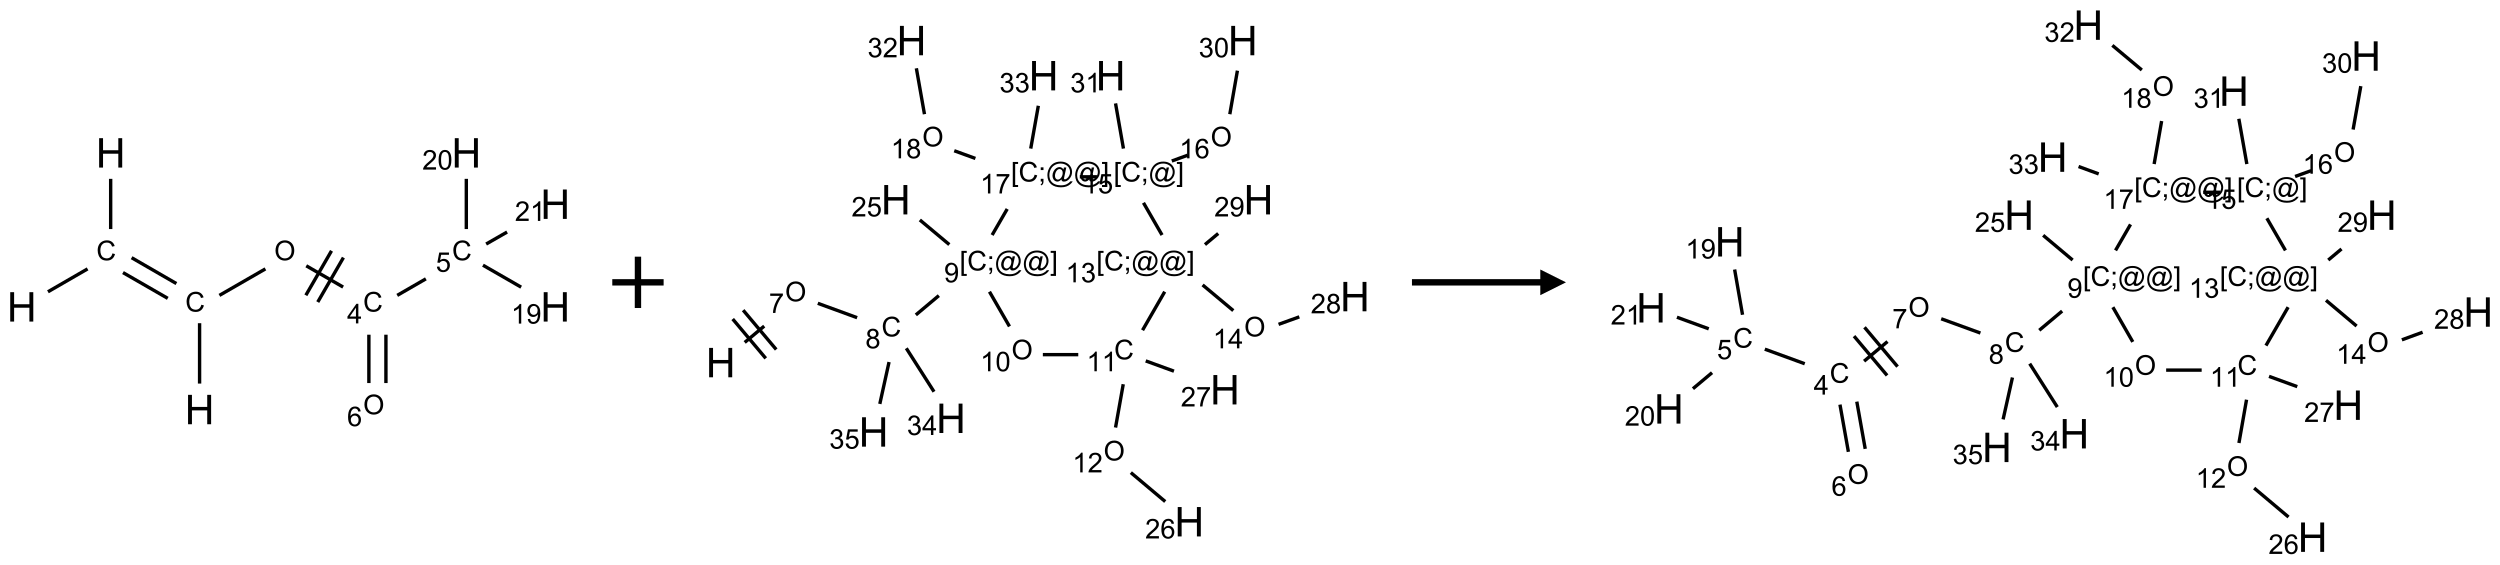 <?xml version="1.0" encoding="UTF-8"?>
<svg xmlns="http://www.w3.org/2000/svg" xmlns:xlink="http://www.w3.org/1999/xlink" width="974" height="220" viewBox="0 0 974 220">
<defs>
<g>
<g id="glyph-0-0">
<path d="M 2 0 L 2 -10 L 10 -10 L 10 0 Z M 2.25 -0.25 L 9.75 -0.25 L 9.75 -9.75 L 2.25 -9.75 Z M 2.25 -0.25 "/>
</g>
<g id="glyph-0-1">
<path d="M 1.281 0 L 1.281 -11.453 L 2.797 -11.453 L 2.797 -6.75 L 8.75 -6.75 L 8.75 -11.453 L 10.266 -11.453 L 10.266 0 L 8.75 0 L 8.75 -5.398 L 2.797 -5.398 L 2.797 0 Z M 1.281 0 "/>
</g>
<g id="glyph-1-0">
<path d="M 1.332 0 L 1.332 -6.668 L 6.668 -6.668 L 6.668 0 Z M 1.5 -0.168 L 6.5 -0.168 L 6.5 -6.5 L 1.5 -6.5 Z M 1.5 -0.168 "/>
</g>
<g id="glyph-1-1">
<path d="M 6.27 -2.676 L 7.281 -2.422 C 7.07 -1.594 6.688 -0.961 6.137 -0.523 C 5.586 -0.086 4.914 0.129 4.121 0.129 C 3.297 0.129 2.629 -0.039 2.113 -0.371 C 1.598 -0.707 1.203 -1.191 0.934 -1.828 C 0.664 -2.465 0.531 -3.145 0.531 -3.875 C 0.531 -4.672 0.684 -5.363 0.988 -5.957 C 1.293 -6.547 1.723 -6.996 2.285 -7.305 C 2.844 -7.613 3.461 -7.766 4.137 -7.766 C 4.898 -7.766 5.543 -7.57 6.062 -7.184 C 6.582 -6.793 6.945 -6.246 7.152 -5.543 L 6.156 -5.309 C 5.98 -5.863 5.723 -6.266 5.387 -6.52 C 5.051 -6.773 4.625 -6.902 4.113 -6.902 C 3.527 -6.902 3.039 -6.762 2.645 -6.48 C 2.25 -6.199 1.973 -5.82 1.812 -5.348 C 1.652 -4.871 1.574 -4.383 1.574 -3.879 C 1.574 -3.23 1.668 -2.664 1.855 -2.18 C 2.047 -1.695 2.34 -1.332 2.738 -1.094 C 3.137 -0.855 3.57 -0.734 4.035 -0.734 C 4.602 -0.734 5.082 -0.898 5.473 -1.223 C 5.867 -1.551 6.133 -2.035 6.27 -2.676 Z M 6.27 -2.676 "/>
</g>
<g id="glyph-1-2">
<path d="M 0.516 -3.719 C 0.516 -4.984 0.855 -5.977 1.535 -6.695 C 2.215 -7.414 3.094 -7.77 4.172 -7.77 C 4.875 -7.77 5.512 -7.602 6.078 -7.266 C 6.645 -6.93 7.074 -6.461 7.371 -5.855 C 7.668 -5.254 7.816 -4.57 7.816 -3.809 C 7.816 -3.035 7.66 -2.34 7.348 -1.73 C 7.035 -1.117 6.594 -0.656 6.02 -0.34 C 5.449 -0.027 4.828 0.129 4.168 0.129 C 3.449 0.129 2.805 -0.043 2.238 -0.391 C 1.672 -0.738 1.246 -1.211 0.953 -1.812 C 0.66 -2.414 0.516 -3.047 0.516 -3.719 Z M 1.559 -3.703 C 1.559 -2.781 1.805 -2.059 2.301 -1.527 C 2.793 -1 3.414 -0.734 4.16 -0.734 C 4.922 -0.734 5.547 -1 6.039 -1.535 C 6.531 -2.07 6.777 -2.828 6.777 -3.812 C 6.777 -4.434 6.672 -4.977 6.461 -5.441 C 6.25 -5.902 5.945 -6.262 5.539 -6.52 C 5.133 -6.773 4.68 -6.902 4.176 -6.902 C 3.461 -6.902 2.848 -6.656 2.332 -6.164 C 1.816 -5.672 1.559 -4.852 1.559 -3.703 Z M 1.559 -3.703 "/>
</g>
<g id="glyph-1-3">
<path d="M 3.449 0 L 3.449 -1.828 L 0.137 -1.828 L 0.137 -2.688 L 3.621 -7.637 L 4.387 -7.637 L 4.387 -2.688 L 5.418 -2.688 L 5.418 -1.828 L 4.387 -1.828 L 4.387 0 Z M 3.449 -2.688 L 3.449 -6.129 L 1.059 -2.688 Z M 3.449 -2.688 "/>
</g>
<g id="glyph-1-4">
<path d="M 0.441 -2 L 1.426 -2.082 C 1.5 -1.605 1.668 -1.242 1.934 -1.004 C 2.199 -0.762 2.52 -0.641 2.895 -0.641 C 3.348 -0.641 3.73 -0.812 4.043 -1.152 C 4.355 -1.492 4.512 -1.941 4.512 -2.504 C 4.512 -3.039 4.359 -3.461 4.059 -3.77 C 3.758 -4.078 3.367 -4.234 2.879 -4.234 C 2.578 -4.234 2.305 -4.164 2.062 -4.027 C 1.82 -3.891 1.629 -3.715 1.488 -3.496 L 0.609 -3.609 L 1.348 -7.531 L 5.145 -7.531 L 5.145 -6.637 L 2.098 -6.637 L 1.688 -4.582 C 2.145 -4.902 2.625 -5.062 3.129 -5.062 C 3.797 -5.062 4.359 -4.832 4.816 -4.371 C 5.277 -3.91 5.504 -3.312 5.504 -2.59 C 5.504 -1.898 5.305 -1.301 4.902 -0.797 C 4.41 -0.18 3.742 0.129 2.895 0.129 C 2.199 0.129 1.633 -0.062 1.195 -0.453 C 0.758 -0.844 0.504 -1.359 0.441 -2 Z M 0.441 -2 "/>
</g>
<g id="glyph-1-5">
<path d="M 3.973 0 L 3.035 0 L 3.035 -5.973 C 2.809 -5.758 2.516 -5.543 2.148 -5.328 C 1.781 -5.113 1.453 -4.953 1.16 -4.844 L 1.16 -5.75 C 1.684 -5.996 2.145 -6.297 2.535 -6.645 C 2.93 -6.996 3.207 -7.336 3.371 -7.668 L 3.973 -7.668 Z M 3.973 0 "/>
</g>
<g id="glyph-1-6">
<path d="M 0.582 -1.766 L 1.484 -1.848 C 1.562 -1.426 1.707 -1.117 1.922 -0.926 C 2.137 -0.734 2.414 -0.641 2.75 -0.641 C 3.039 -0.641 3.289 -0.707 3.508 -0.84 C 3.727 -0.973 3.902 -1.148 4.043 -1.367 C 4.18 -1.586 4.297 -1.887 4.391 -2.262 C 4.484 -2.637 4.531 -3.016 4.531 -3.406 C 4.531 -3.449 4.531 -3.512 4.527 -3.594 C 4.34 -3.297 4.082 -3.055 3.758 -2.867 C 3.434 -2.68 3.082 -2.59 2.703 -2.59 C 2.07 -2.59 1.535 -2.816 1.098 -3.277 C 0.66 -3.734 0.441 -4.34 0.441 -5.09 C 0.441 -5.863 0.672 -6.484 1.129 -6.957 C 1.586 -7.43 2.156 -7.668 2.844 -7.668 C 3.34 -7.668 3.793 -7.531 4.207 -7.266 C 4.617 -7 4.93 -6.617 5.145 -6.121 C 5.355 -5.629 5.465 -4.91 5.465 -3.973 C 5.465 -2.996 5.359 -2.223 5.145 -1.645 C 4.934 -1.066 4.617 -0.625 4.199 -0.324 C 3.781 -0.02 3.293 0.129 2.73 0.129 C 2.133 0.129 1.645 -0.035 1.266 -0.367 C 0.887 -0.699 0.66 -1.164 0.582 -1.766 Z M 4.422 -5.137 C 4.422 -5.676 4.277 -6.102 3.992 -6.418 C 3.707 -6.734 3.359 -6.891 2.957 -6.891 C 2.543 -6.891 2.18 -6.719 1.871 -6.379 C 1.562 -6.039 1.406 -5.598 1.406 -5.059 C 1.406 -4.57 1.555 -4.176 1.848 -3.871 C 2.141 -3.566 2.5 -3.418 2.934 -3.418 C 3.367 -3.418 3.723 -3.57 4.004 -3.871 C 4.281 -4.176 4.422 -4.598 4.422 -5.137 Z M 4.422 -5.137 "/>
</g>
<g id="glyph-1-7">
<path d="M 5.371 -0.902 L 5.371 0 L 0.324 0 C 0.316 -0.227 0.352 -0.441 0.434 -0.652 C 0.562 -0.996 0.766 -1.332 1.051 -1.668 C 1.332 -2 1.742 -2.387 2.277 -2.824 C 3.105 -3.504 3.668 -4.043 3.957 -4.441 C 4.25 -4.84 4.395 -5.215 4.395 -5.566 C 4.395 -5.938 4.262 -6.254 3.996 -6.508 C 3.73 -6.762 3.387 -6.891 2.957 -6.891 C 2.508 -6.891 2.145 -6.754 1.875 -6.484 C 1.605 -6.215 1.469 -5.84 1.465 -5.359 L 0.5 -5.457 C 0.566 -6.176 0.812 -6.727 1.246 -7.102 C 1.676 -7.477 2.254 -7.668 2.98 -7.668 C 3.711 -7.668 4.293 -7.465 4.719 -7.059 C 5.145 -6.652 5.359 -6.148 5.359 -5.547 C 5.359 -5.242 5.297 -4.941 5.172 -4.645 C 5.047 -4.352 4.84 -4.039 4.551 -3.715 C 4.262 -3.387 3.777 -2.938 3.105 -2.371 C 2.543 -1.898 2.18 -1.578 2.02 -1.41 C 1.859 -1.242 1.73 -1.07 1.625 -0.902 Z M 5.371 -0.902 "/>
</g>
<g id="glyph-1-8">
<path d="M 0.441 -3.766 C 0.441 -4.668 0.535 -5.395 0.723 -5.945 C 0.906 -6.496 1.184 -6.922 1.551 -7.219 C 1.918 -7.516 2.375 -7.668 2.934 -7.668 C 3.344 -7.668 3.703 -7.586 4.012 -7.418 C 4.32 -7.254 4.574 -7.016 4.777 -6.707 C 4.977 -6.395 5.137 -6.016 5.25 -5.57 C 5.363 -5.125 5.422 -4.523 5.422 -3.766 C 5.422 -2.871 5.328 -2.148 5.145 -1.598 C 4.961 -1.047 4.688 -0.621 4.32 -0.32 C 3.953 -0.02 3.492 0.129 2.934 0.129 C 2.195 0.129 1.617 -0.133 1.199 -0.66 C 0.695 -1.297 0.441 -2.332 0.441 -3.766 Z M 1.406 -3.766 C 1.406 -2.512 1.555 -1.68 1.848 -1.262 C 2.141 -0.848 2.5 -0.641 2.934 -0.641 C 3.363 -0.641 3.727 -0.848 4.02 -1.266 C 4.312 -1.684 4.457 -2.516 4.457 -3.766 C 4.457 -5.023 4.312 -5.859 4.02 -6.27 C 3.727 -6.684 3.359 -6.891 2.922 -6.891 C 2.492 -6.891 2.148 -6.707 1.891 -6.344 C 1.566 -5.879 1.406 -5.02 1.406 -3.766 Z M 1.406 -3.766 "/>
</g>
<g id="glyph-1-9">
<path d="M 5.309 -5.766 L 4.375 -5.691 C 4.293 -6.059 4.172 -6.328 4.02 -6.496 C 3.766 -6.762 3.453 -6.895 3.082 -6.895 C 2.785 -6.895 2.523 -6.812 2.297 -6.645 C 2 -6.43 1.77 -6.117 1.598 -5.703 C 1.43 -5.289 1.34 -4.703 1.332 -3.938 C 1.559 -4.281 1.836 -4.535 2.16 -4.703 C 2.488 -4.871 2.828 -4.953 3.188 -4.953 C 3.812 -4.953 4.344 -4.723 4.785 -4.262 C 5.223 -3.801 5.441 -3.207 5.441 -2.48 C 5.441 -2 5.34 -1.555 5.133 -1.145 C 4.926 -0.73 4.641 -0.418 4.281 -0.199 C 3.922 0.02 3.512 0.129 3.051 0.129 C 2.27 0.129 1.633 -0.156 1.141 -0.73 C 0.648 -1.305 0.402 -2.254 0.402 -3.574 C 0.402 -5.051 0.672 -6.121 1.219 -6.793 C 1.695 -7.375 2.336 -7.668 3.141 -7.668 C 3.742 -7.668 4.234 -7.5 4.617 -7.16 C 5 -6.824 5.23 -6.359 5.309 -5.766 Z M 1.48 -2.473 C 1.48 -2.152 1.547 -1.844 1.684 -1.547 C 1.82 -1.25 2.016 -1.027 2.262 -0.871 C 2.508 -0.719 2.766 -0.641 3.035 -0.641 C 3.434 -0.641 3.773 -0.801 4.059 -1.121 C 4.344 -1.441 4.484 -1.875 4.484 -2.422 C 4.484 -2.949 4.344 -3.367 4.062 -3.668 C 3.781 -3.973 3.426 -4.125 3 -4.125 C 2.578 -4.125 2.219 -3.973 1.922 -3.668 C 1.625 -3.363 1.48 -2.969 1.48 -2.473 Z M 1.48 -2.473 "/>
</g>
<g id="glyph-1-10">
<path d="M 0.504 -6.637 L 0.504 -7.535 L 5.449 -7.535 L 5.449 -6.809 C 4.961 -6.289 4.48 -5.602 4.004 -4.746 C 3.527 -3.887 3.156 -3.004 2.895 -2.098 C 2.707 -1.461 2.59 -0.762 2.535 0 L 1.574 0 C 1.582 -0.602 1.703 -1.328 1.926 -2.176 C 2.152 -3.027 2.477 -3.848 2.898 -4.637 C 3.32 -5.426 3.77 -6.094 4.246 -6.637 Z M 0.504 -6.637 "/>
</g>
<g id="glyph-1-11">
<path d="M 1.887 -4.141 C 1.496 -4.281 1.207 -4.484 1.02 -4.75 C 0.832 -5.016 0.738 -5.328 0.738 -5.699 C 0.738 -6.254 0.938 -6.719 1.34 -7.098 C 1.738 -7.477 2.27 -7.668 2.934 -7.668 C 3.598 -7.668 4.137 -7.473 4.543 -7.086 C 4.949 -6.699 5.152 -6.227 5.152 -5.672 C 5.152 -5.316 5.059 -5.008 4.871 -4.746 C 4.688 -4.484 4.406 -4.281 4.027 -4.141 C 4.496 -3.988 4.852 -3.742 5.098 -3.402 C 5.34 -3.062 5.465 -2.656 5.465 -2.184 C 5.465 -1.531 5.234 -0.98 4.77 -0.535 C 4.309 -0.09 3.703 0.129 2.949 0.129 C 2.195 0.129 1.586 -0.094 1.125 -0.539 C 0.664 -0.984 0.434 -1.543 0.434 -2.207 C 0.434 -2.703 0.559 -3.121 0.809 -3.457 C 1.062 -3.793 1.422 -4.02 1.887 -4.141 Z M 1.699 -5.73 C 1.699 -5.367 1.812 -5.074 2.047 -4.844 C 2.281 -4.613 2.582 -4.5 2.953 -4.5 C 3.312 -4.5 3.609 -4.613 3.84 -4.84 C 4.07 -5.066 4.188 -5.348 4.188 -5.676 C 4.188 -6.02 4.07 -6.309 3.832 -6.543 C 3.594 -6.777 3.297 -6.895 2.941 -6.895 C 2.586 -6.895 2.289 -6.781 2.051 -6.551 C 1.816 -6.324 1.699 -6.047 1.699 -5.73 Z M 1.395 -2.203 C 1.395 -1.938 1.461 -1.676 1.586 -1.426 C 1.711 -1.176 1.902 -0.984 2.152 -0.848 C 2.402 -0.711 2.672 -0.641 2.957 -0.641 C 3.406 -0.641 3.777 -0.785 4.066 -1.074 C 4.359 -1.363 4.504 -1.727 4.504 -2.172 C 4.504 -2.625 4.355 -2.996 4.055 -3.293 C 3.754 -3.586 3.379 -3.734 2.926 -3.734 C 2.484 -3.734 2.121 -3.59 1.832 -3.297 C 1.543 -3.004 1.395 -2.641 1.395 -2.203 Z M 1.395 -2.203 "/>
</g>
<g id="glyph-1-12">
<path d="M 0.723 2.121 L 0.723 -7.637 L 2.793 -7.637 L 2.793 -6.859 L 1.66 -6.859 L 1.66 1.344 L 2.793 1.344 L 2.793 2.121 Z M 0.723 2.121 "/>
</g>
<g id="glyph-1-13">
<path d="M 0.949 -4.465 L 0.949 -5.531 L 2.016 -5.531 L 2.016 -4.465 Z M 0.949 0 L 0.949 -1.066 L 2.016 -1.066 L 2.016 0 C 2.016 0.391 1.945 0.711 1.809 0.949 C 1.668 1.191 1.449 1.379 1.145 1.512 L 0.887 1.109 C 1.082 1.023 1.23 0.895 1.324 0.727 C 1.418 0.559 1.469 0.316 1.48 0 Z M 0.949 0 "/>
</g>
<g id="glyph-1-14">
<path d="M 6.047 -0.848 C 5.82 -0.59 5.57 -0.379 5.289 -0.223 C 5.008 -0.062 4.73 0.016 4.449 0.016 C 4.141 0.016 3.84 -0.074 3.547 -0.254 C 3.254 -0.434 3.02 -0.715 2.836 -1.09 C 2.652 -1.465 2.562 -1.875 2.562 -2.324 C 2.562 -2.875 2.703 -3.43 2.988 -3.98 C 3.27 -4.535 3.621 -4.953 4.043 -5.23 C 4.461 -5.508 4.871 -5.645 5.266 -5.645 C 5.566 -5.645 5.855 -5.566 6.129 -5.41 C 6.402 -5.25 6.641 -5.012 6.84 -4.688 L 7.016 -5.496 L 7.949 -5.496 L 7.199 -2 C 7.094 -1.516 7.043 -1.246 7.043 -1.191 C 7.043 -1.098 7.078 -1.02 7.148 -0.949 C 7.219 -0.883 7.305 -0.848 7.406 -0.848 C 7.59 -0.848 7.832 -0.953 8.129 -1.168 C 8.527 -1.445 8.84 -1.816 9.07 -2.285 C 9.301 -2.75 9.418 -3.234 9.418 -3.73 C 9.418 -4.309 9.27 -4.852 8.973 -5.355 C 8.676 -5.859 8.23 -6.262 7.645 -6.562 C 7.055 -6.863 6.406 -7.016 5.691 -7.016 C 4.879 -7.016 4.137 -6.824 3.465 -6.445 C 2.793 -6.066 2.273 -5.52 1.902 -4.809 C 1.535 -4.098 1.348 -3.34 1.348 -2.527 C 1.348 -1.676 1.535 -0.941 1.902 -0.328 C 2.273 0.285 2.809 0.742 3.508 1.035 C 4.207 1.328 4.984 1.473 5.832 1.473 C 6.742 1.473 7.504 1.32 8.121 1.016 C 8.734 0.711 9.195 0.34 9.5 -0.098 L 10.441 -0.098 C 10.266 0.266 9.961 0.637 9.531 1.016 C 9.102 1.395 8.59 1.695 7.996 1.914 C 7.402 2.133 6.688 2.246 5.848 2.246 C 5.078 2.246 4.367 2.145 3.715 1.949 C 3.066 1.75 2.512 1.453 2.051 1.055 C 1.594 0.656 1.25 0.199 1.016 -0.316 C 0.723 -0.973 0.578 -1.684 0.578 -2.441 C 0.578 -3.289 0.75 -4.098 1.098 -4.863 C 1.523 -5.805 2.125 -6.527 2.902 -7.027 C 3.684 -7.527 4.629 -7.777 5.738 -7.777 C 6.602 -7.777 7.375 -7.602 8.059 -7.246 C 8.746 -6.895 9.285 -6.371 9.684 -5.672 C 10.02 -5.07 10.188 -4.418 10.188 -3.715 C 10.188 -2.707 9.832 -1.812 9.125 -1.031 C 8.492 -0.328 7.801 0.02 7.051 0.02 C 6.812 0.02 6.617 -0.016 6.473 -0.09 C 6.324 -0.16 6.215 -0.266 6.145 -0.402 C 6.102 -0.488 6.066 -0.637 6.047 -0.848 Z M 3.527 -2.262 C 3.527 -1.785 3.641 -1.414 3.863 -1.152 C 4.09 -0.887 4.348 -0.754 4.641 -0.754 C 4.836 -0.754 5.039 -0.812 5.254 -0.93 C 5.469 -1.047 5.676 -1.219 5.871 -1.449 C 6.066 -1.676 6.23 -1.969 6.355 -2.32 C 6.48 -2.672 6.543 -3.027 6.543 -3.379 C 6.543 -3.852 6.426 -4.219 6.191 -4.48 C 5.957 -4.738 5.672 -4.871 5.332 -4.871 C 5.109 -4.871 4.902 -4.812 4.707 -4.699 C 4.512 -4.586 4.32 -4.406 4.137 -4.156 C 3.953 -3.906 3.805 -3.602 3.691 -3.246 C 3.582 -2.887 3.527 -2.559 3.527 -2.262 Z M 3.527 -2.262 "/>
</g>
<g id="glyph-1-15">
<path d="M 2.27 2.121 L 0.203 2.121 L 0.203 1.344 L 1.332 1.344 L 1.332 -6.859 L 0.203 -6.859 L 0.203 -7.637 L 2.27 -7.637 Z M 2.27 2.121 "/>
</g>
<g id="glyph-1-16">
<path d="M 0.449 -2.016 L 1.387 -2.141 C 1.492 -1.609 1.676 -1.227 1.934 -0.992 C 2.191 -0.758 2.508 -0.641 2.879 -0.641 C 3.32 -0.641 3.695 -0.793 3.996 -1.098 C 4.301 -1.402 4.453 -1.781 4.453 -2.234 C 4.453 -2.664 4.312 -3.02 4.031 -3.301 C 3.75 -3.578 3.391 -3.719 2.957 -3.719 C 2.781 -3.719 2.562 -3.684 2.297 -3.613 L 2.402 -4.438 C 2.465 -4.43 2.516 -4.426 2.551 -4.426 C 2.949 -4.426 3.312 -4.531 3.629 -4.738 C 3.949 -4.949 4.109 -5.27 4.109 -5.703 C 4.109 -6.047 3.992 -6.332 3.762 -6.559 C 3.527 -6.785 3.227 -6.895 2.859 -6.895 C 2.496 -6.895 2.191 -6.781 1.949 -6.551 C 1.707 -6.324 1.547 -5.98 1.48 -5.52 L 0.543 -5.688 C 0.656 -6.316 0.918 -6.805 1.324 -7.148 C 1.73 -7.492 2.234 -7.668 2.84 -7.668 C 3.254 -7.668 3.641 -7.578 3.988 -7.398 C 4.34 -7.219 4.609 -6.977 4.793 -6.668 C 4.98 -6.359 5.074 -6.031 5.074 -5.684 C 5.074 -5.352 4.984 -5.051 4.809 -4.781 C 4.629 -4.512 4.367 -4.297 4.02 -4.137 C 4.473 -4.031 4.824 -3.816 5.074 -3.488 C 5.324 -3.16 5.449 -2.75 5.449 -2.254 C 5.449 -1.59 5.203 -1.023 4.719 -0.559 C 4.234 -0.098 3.617 0.137 2.875 0.137 C 2.203 0.137 1.648 -0.062 1.207 -0.465 C 0.762 -0.863 0.512 -1.379 0.449 -2.016 Z M 0.449 -2.016 "/>
</g>
</g>
</defs>
<path fill="none" stroke-width="0.033" stroke-linecap="butt" stroke-linejoin="miter" stroke="rgb(0%, 0%, 0%)" stroke-opacity="1" stroke-miterlimit="10" d="M 0.866 0.253 L 0.866 0.742 " transform="matrix(40, 0, 0, 40, 8.477, 59.559)"/>
<path fill="none" stroke-width="0.033" stroke-linecap="butt" stroke-linejoin="miter" stroke="rgb(0%, 0%, 0%)" stroke-opacity="1" stroke-miterlimit="10" d="M 0.641 1.13 L 0.255 1.353 " transform="matrix(40, 0, 0, 40, 8.477, 59.559)"/>
<path fill="none" stroke-width="0.033" stroke-linecap="butt" stroke-linejoin="miter" stroke="rgb(0%, 0%, 0%)" stroke-opacity="1" stroke-miterlimit="10" d="M 0.986 1.166 L 1.422 1.417 " transform="matrix(40, 0, 0, 40, 8.477, 59.559)"/>
<path fill="none" stroke-width="0.033" stroke-linecap="butt" stroke-linejoin="miter" stroke="rgb(0%, 0%, 0%)" stroke-opacity="1" stroke-miterlimit="10" d="M 1.07 1.021 L 1.506 1.273 " transform="matrix(40, 0, 0, 40, 8.477, 59.559)"/>
<path fill="none" stroke-width="0.033" stroke-linecap="butt" stroke-linejoin="miter" stroke="rgb(0%, 0%, 0%)" stroke-opacity="1" stroke-miterlimit="10" d="M 1.732 1.659 L 1.732 2.247 " transform="matrix(40, 0, 0, 40, 8.477, 59.559)"/>
<path fill="none" stroke-width="0.033" stroke-linecap="butt" stroke-linejoin="miter" stroke="rgb(0%, 0%, 0%)" stroke-opacity="1" stroke-miterlimit="10" d="M 1.925 1.388 L 2.373 1.13 " transform="matrix(40, 0, 0, 40, 8.477, 59.559)"/>
<path fill="none" stroke-width="0.033" stroke-linecap="butt" stroke-linejoin="miter" stroke="rgb(0%, 0%, 0%)" stroke-opacity="1" stroke-miterlimit="10" d="M 2.771 1.1 L 3.13 1.307 " transform="matrix(40, 0, 0, 40, 8.477, 59.559)"/>
<path fill="none" stroke-width="0.033" stroke-linecap="butt" stroke-linejoin="miter" stroke="rgb(0%, 0%, 0%)" stroke-opacity="1" stroke-miterlimit="10" d="M 2.883 1.453 L 3.133 1.02 " transform="matrix(40, 0, 0, 40, 8.477, 59.559)"/>
<path fill="none" stroke-width="0.033" stroke-linecap="butt" stroke-linejoin="miter" stroke="rgb(0%, 0%, 0%)" stroke-opacity="1" stroke-miterlimit="10" d="M 2.767 1.387 L 3.017 0.954 " transform="matrix(40, 0, 0, 40, 8.477, 59.559)"/>
<path fill="none" stroke-width="0.033" stroke-linecap="butt" stroke-linejoin="miter" stroke="rgb(0%, 0%, 0%)" stroke-opacity="1" stroke-miterlimit="10" d="M 3.657 1.388 L 3.936 1.227 " transform="matrix(40, 0, 0, 40, 8.477, 59.559)"/>
<path fill="none" stroke-width="0.033" stroke-linecap="butt" stroke-linejoin="miter" stroke="rgb(0%, 0%, 0%)" stroke-opacity="1" stroke-miterlimit="10" d="M 4.492 1.094 L 4.864 1.308 " transform="matrix(40, 0, 0, 40, 8.477, 59.559)"/>
<path fill="none" stroke-width="0.033" stroke-linecap="butt" stroke-linejoin="miter" stroke="rgb(0%, 0%, 0%)" stroke-opacity="1" stroke-miterlimit="10" d="M 4.33 0.742 L 4.33 0.253 " transform="matrix(40, 0, 0, 40, 8.477, 59.559)"/>
<path fill="none" stroke-width="0.033" stroke-linecap="butt" stroke-linejoin="miter" stroke="rgb(0%, 0%, 0%)" stroke-opacity="1" stroke-miterlimit="10" d="M 4.523 0.888 L 4.727 0.771 " transform="matrix(40, 0, 0, 40, 8.477, 59.559)"/>
<path fill="none" stroke-width="0.033" stroke-linecap="butt" stroke-linejoin="miter" stroke="rgb(0%, 0%, 0%)" stroke-opacity="1" stroke-miterlimit="10" d="M 3.381 1.771 L 3.381 2.242 " transform="matrix(40, 0, 0, 40, 8.477, 59.559)"/>
<path fill="none" stroke-width="0.033" stroke-linecap="butt" stroke-linejoin="miter" stroke="rgb(0%, 0%, 0%)" stroke-opacity="1" stroke-miterlimit="10" d="M 3.547 1.771 L 3.547 2.242 " transform="matrix(40, 0, 0, 40, 8.477, 59.559)"/>
<g fill="rgb(0%, 0%, 0%)" fill-opacity="1">
<use xlink:href="#glyph-0-1" x="37.344" y="65.285"/>
</g>
<g fill="rgb(0%, 0%, 0%)" fill-opacity="1">
<use xlink:href="#glyph-1-1" x="37.523" y="101.402"/>
</g>
<g fill="rgb(0%, 0%, 0%)" fill-opacity="1">
<use xlink:href="#glyph-0-1" x="2.703" y="125.285"/>
</g>
<g fill="rgb(0%, 0%, 0%)" fill-opacity="1">
<use xlink:href="#glyph-1-1" x="72.164" y="121.402"/>
</g>
<g fill="rgb(0%, 0%, 0%)" fill-opacity="1">
<use xlink:href="#glyph-0-1" x="71.984" y="165.285"/>
</g>
<g fill="rgb(0%, 0%, 0%)" fill-opacity="1">
<use xlink:href="#glyph-1-2" x="106.824" y="101.406"/>
</g>
<g fill="rgb(0%, 0%, 0%)" fill-opacity="1">
<use xlink:href="#glyph-1-1" x="141.449" y="121.402"/>
</g>
<g fill="rgb(0%, 0%, 0%)" fill-opacity="1">
<use xlink:href="#glyph-1-3" x="135.227" y="126.008"/>
</g>
<g fill="rgb(0%, 0%, 0%)" fill-opacity="1">
<use xlink:href="#glyph-1-1" x="176.09" y="101.402"/>
</g>
<g fill="rgb(0%, 0%, 0%)" fill-opacity="1">
<use xlink:href="#glyph-1-4" x="169.777" y="105.906"/>
</g>
<g fill="rgb(0%, 0%, 0%)" fill-opacity="1">
<use xlink:href="#glyph-0-1" x="210.551" y="125.285"/>
</g>
<g fill="rgb(0%, 0%, 0%)" fill-opacity="1">
<use xlink:href="#glyph-1-5" x="199.102" y="126.078"/>
<use xlink:href="#glyph-1-6" x="205.034" y="126.078"/>
</g>
<g fill="rgb(0%, 0%, 0%)" fill-opacity="1">
<use xlink:href="#glyph-0-1" x="175.91" y="65.285"/>
</g>
<g fill="rgb(0%, 0%, 0%)" fill-opacity="1">
<use xlink:href="#glyph-1-7" x="164.504" y="66.078"/>
<use xlink:href="#glyph-1-8" x="170.436" y="66.078"/>
</g>
<g fill="rgb(0%, 0%, 0%)" fill-opacity="1">
<use xlink:href="#glyph-0-1" x="210.551" y="85.285"/>
</g>
<g fill="rgb(0%, 0%, 0%)" fill-opacity="1">
<use xlink:href="#glyph-1-7" x="200.594" y="86.078"/>
<use xlink:href="#glyph-1-5" x="206.526" y="86.078"/>
</g>
<g fill="rgb(0%, 0%, 0%)" fill-opacity="1">
<use xlink:href="#glyph-1-2" x="141.465" y="161.406"/>
</g>
<g fill="rgb(0%, 0%, 0%)" fill-opacity="1">
<use xlink:href="#glyph-1-9" x="135.203" y="166.039"/>
</g>
<path fill="none" stroke-width="0.062" stroke-linecap="butt" stroke-linejoin="miter" stroke="rgb(0%, 0%, 0%)" stroke-opacity="1" stroke-miterlimit="10" d="M -0 0 L 0.5 0 M 0.25 -0.25 L 0.25 0.25 " transform="matrix(40, 0, 0, 40, 238.547, 110)"/>
<path fill="none" stroke-width="0.033" stroke-linecap="butt" stroke-linejoin="miter" stroke="rgb(0%, 0%, 0%)" stroke-opacity="1" stroke-miterlimit="10" d="M 0.234 2.94 L 0.424 2.781 " transform="matrix(40, 0, 0, 40, 280.773, 15.809)"/>
<path fill="none" stroke-width="0.033" stroke-linecap="butt" stroke-linejoin="miter" stroke="rgb(0%, 0%, 0%)" stroke-opacity="1" stroke-miterlimit="10" d="M 0.541 3.009 L 0.219 2.626 " transform="matrix(40, 0, 0, 40, 280.773, 15.809)"/>
<path fill="none" stroke-width="0.033" stroke-linecap="butt" stroke-linejoin="miter" stroke="rgb(0%, 0%, 0%)" stroke-opacity="1" stroke-miterlimit="10" d="M 0.439 3.095 L 0.117 2.712 " transform="matrix(40, 0, 0, 40, 280.773, 15.809)"/>
<path fill="none" stroke-width="0.033" stroke-linecap="butt" stroke-linejoin="miter" stroke="rgb(0%, 0%, 0%)" stroke-opacity="1" stroke-miterlimit="10" d="M 0.946 2.559 L 1.329 2.699 " transform="matrix(40, 0, 0, 40, 280.773, 15.809)"/>
<path fill="none" stroke-width="0.033" stroke-linecap="butt" stroke-linejoin="miter" stroke="rgb(0%, 0%, 0%)" stroke-opacity="1" stroke-miterlimit="10" d="M 1.901 2.672 L 2.125 2.484 " transform="matrix(40, 0, 0, 40, 280.773, 15.809)"/>
<path fill="none" stroke-width="0.033" stroke-linecap="butt" stroke-linejoin="miter" stroke="rgb(0%, 0%, 0%)" stroke-opacity="1" stroke-miterlimit="10" d="M 2.227 1.987 L 1.94 1.747 " transform="matrix(40, 0, 0, 40, 280.773, 15.809)"/>
<path fill="none" stroke-width="0.033" stroke-linecap="butt" stroke-linejoin="miter" stroke="rgb(0%, 0%, 0%)" stroke-opacity="1" stroke-miterlimit="10" d="M 2.618 2.446 L 2.813 2.784 " transform="matrix(40, 0, 0, 40, 280.773, 15.809)"/>
<path fill="none" stroke-width="0.033" stroke-linecap="butt" stroke-linejoin="miter" stroke="rgb(0%, 0%, 0%)" stroke-opacity="1" stroke-miterlimit="10" d="M 3.138 3.059 L 3.483 3.059 " transform="matrix(40, 0, 0, 40, 280.773, 15.809)"/>
<path fill="none" stroke-width="0.033" stroke-linecap="butt" stroke-linejoin="miter" stroke="rgb(0%, 0%, 0%)" stroke-opacity="1" stroke-miterlimit="10" d="M 3.921 3.347 L 3.846 3.769 " transform="matrix(40, 0, 0, 40, 280.773, 15.809)"/>
<path fill="none" stroke-width="0.033" stroke-linecap="butt" stroke-linejoin="miter" stroke="rgb(0%, 0%, 0%)" stroke-opacity="1" stroke-miterlimit="10" d="M 3.995 4.208 L 4.33 4.49 " transform="matrix(40, 0, 0, 40, 280.773, 15.809)"/>
<path fill="none" stroke-width="0.033" stroke-linecap="butt" stroke-linejoin="miter" stroke="rgb(0%, 0%, 0%)" stroke-opacity="1" stroke-miterlimit="10" d="M 4.14 3.12 L 4.415 3.22 " transform="matrix(40, 0, 0, 40, 280.773, 15.809)"/>
<path fill="none" stroke-width="0.033" stroke-linecap="butt" stroke-linejoin="miter" stroke="rgb(0%, 0%, 0%)" stroke-opacity="1" stroke-miterlimit="10" d="M 4.109 2.821 L 4.325 2.446 " transform="matrix(40, 0, 0, 40, 280.773, 15.809)"/>
<path fill="none" stroke-width="0.033" stroke-linecap="butt" stroke-linejoin="miter" stroke="rgb(0%, 0%, 0%)" stroke-opacity="1" stroke-miterlimit="10" d="M 4.694 2.38 L 4.993 2.63 " transform="matrix(40, 0, 0, 40, 280.773, 15.809)"/>
<path fill="none" stroke-width="0.033" stroke-linecap="butt" stroke-linejoin="miter" stroke="rgb(0%, 0%, 0%)" stroke-opacity="1" stroke-miterlimit="10" d="M 5.434 2.764 L 5.636 2.691 " transform="matrix(40, 0, 0, 40, 280.773, 15.809)"/>
<path fill="none" stroke-width="0.033" stroke-linecap="butt" stroke-linejoin="miter" stroke="rgb(0%, 0%, 0%)" stroke-opacity="1" stroke-miterlimit="10" d="M 4.717 1.987 L 4.846 1.879 " transform="matrix(40, 0, 0, 40, 280.773, 15.809)"/>
<path fill="none" stroke-width="0.033" stroke-linecap="butt" stroke-linejoin="miter" stroke="rgb(0%, 0%, 0%)" stroke-opacity="1" stroke-miterlimit="10" d="M 4.299 1.894 L 4.118 1.58 " transform="matrix(40, 0, 0, 40, 280.773, 15.809)"/>
<path fill="none" stroke-width="0.033" stroke-linecap="butt" stroke-linejoin="miter" stroke="rgb(0%, 0%, 0%)" stroke-opacity="1" stroke-miterlimit="10" d="M 4.394 1.173 L 4.55 1.116 " transform="matrix(40, 0, 0, 40, 280.773, 15.809)"/>
<path fill="none" stroke-width="0.033" stroke-linecap="butt" stroke-linejoin="miter" stroke="rgb(0%, 0%, 0%)" stroke-opacity="1" stroke-miterlimit="10" d="M 4.959 0.717 L 5.033 0.293 " transform="matrix(40, 0, 0, 40, 280.773, 15.809)"/>
<path fill="none" stroke-width="0.033" stroke-linecap="butt" stroke-linejoin="miter" stroke="rgb(0%, 0%, 0%)" stroke-opacity="1" stroke-miterlimit="10" d="M 3.923 1.052 L 3.846 0.612 " transform="matrix(40, 0, 0, 40, 280.773, 15.809)"/>
<path fill="none" stroke-width="0.033" stroke-linecap="butt" stroke-linejoin="miter" stroke="rgb(0%, 0%, 0%)" stroke-opacity="1" stroke-miterlimit="10" d="M 3.665 1.327 L 3.498 1.327 " transform="matrix(40, 0, 0, 40, 280.773, 15.809)"/>
<path fill="none" stroke-width="0.033" stroke-linecap="butt" stroke-linejoin="miter" stroke="rgb(0%, 0%, 0%)" stroke-opacity="1" stroke-miterlimit="10" d="M 2.791 1.64 L 2.644 1.894 " transform="matrix(40, 0, 0, 40, 280.773, 15.809)"/>
<path fill="none" stroke-width="0.033" stroke-linecap="butt" stroke-linejoin="miter" stroke="rgb(0%, 0%, 0%)" stroke-opacity="1" stroke-miterlimit="10" d="M 2.481 1.148 L 2.275 1.073 " transform="matrix(40, 0, 0, 40, 280.773, 15.809)"/>
<path fill="none" stroke-width="0.033" stroke-linecap="butt" stroke-linejoin="miter" stroke="rgb(0%, 0%, 0%)" stroke-opacity="1" stroke-miterlimit="10" d="M 1.985 0.717 L 1.906 0.27 " transform="matrix(40, 0, 0, 40, 280.773, 15.809)"/>
<path fill="none" stroke-width="0.033" stroke-linecap="butt" stroke-linejoin="miter" stroke="rgb(0%, 0%, 0%)" stroke-opacity="1" stroke-miterlimit="10" d="M 3.02 1.052 L 3.094 0.635 " transform="matrix(40, 0, 0, 40, 280.773, 15.809)"/>
<path fill="none" stroke-width="0.033" stroke-linecap="butt" stroke-linejoin="miter" stroke="rgb(0%, 0%, 0%)" stroke-opacity="1" stroke-miterlimit="10" d="M 1.808 2.997 L 2.078 3.42 " transform="matrix(40, 0, 0, 40, 280.773, 15.809)"/>
<path fill="none" stroke-width="0.033" stroke-linecap="butt" stroke-linejoin="miter" stroke="rgb(0%, 0%, 0%)" stroke-opacity="1" stroke-miterlimit="10" d="M 1.64 3.131 L 1.55 3.539 " transform="matrix(40, 0, 0, 40, 280.773, 15.809)"/>
<g fill="rgb(0%, 0%, 0%)" fill-opacity="1">
<use xlink:href="#glyph-0-1" x="275" y="146.992"/>
</g>
<g fill="rgb(0%, 0%, 0%)" fill-opacity="1">
<use xlink:href="#glyph-1-2" x="305.84" y="117.402"/>
</g>
<g fill="rgb(0%, 0%, 0%)" fill-opacity="1">
<use xlink:href="#glyph-1-10" x="299.57" y="121.906"/>
</g>
<g fill="rgb(0%, 0%, 0%)" fill-opacity="1">
<use xlink:href="#glyph-1-1" x="343.41" y="131.078"/>
</g>
<g fill="rgb(0%, 0%, 0%)" fill-opacity="1">
<use xlink:href="#glyph-1-11" x="337.145" y="135.715"/>
</g>
<g fill="rgb(0%, 0%, 0%)" fill-opacity="1">
<use xlink:href="#glyph-1-12" x="373.855" y="105.375"/>
<use xlink:href="#glyph-1-1" x="376.819" y="105.375"/>
<use xlink:href="#glyph-1-13" x="384.522" y="105.375"/>
<use xlink:href="#glyph-1-14" x="387.486" y="105.375"/>
<use xlink:href="#glyph-1-14" x="398.314" y="105.375"/>
<use xlink:href="#glyph-1-15" x="409.142" y="105.375"/>
</g>
<g fill="rgb(0%, 0%, 0%)" fill-opacity="1">
<use xlink:href="#glyph-1-6" x="367.785" y="110.004"/>
</g>
<g fill="rgb(0%, 0%, 0%)" fill-opacity="1">
<use xlink:href="#glyph-0-1" x="343.23" y="83.539"/>
</g>
<g fill="rgb(0%, 0%, 0%)" fill-opacity="1">
<use xlink:href="#glyph-1-7" x="331.742" y="84.332"/>
<use xlink:href="#glyph-1-4" x="337.674" y="84.332"/>
</g>
<g fill="rgb(0%, 0%, 0%)" fill-opacity="1">
<use xlink:href="#glyph-1-2" x="394.066" y="140.012"/>
</g>
<g fill="rgb(0%, 0%, 0%)" fill-opacity="1">
<use xlink:href="#glyph-1-5" x="381.895" y="144.645"/>
<use xlink:href="#glyph-1-8" x="387.827" y="144.645"/>
</g>
<g fill="rgb(0%, 0%, 0%)" fill-opacity="1">
<use xlink:href="#glyph-1-1" x="434.051" y="140.008"/>
</g>
<g fill="rgb(0%, 0%, 0%)" fill-opacity="1">
<use xlink:href="#glyph-1-5" x="423.34" y="144.645"/>
<use xlink:href="#glyph-1-5" x="429.272" y="144.645"/>
</g>
<g fill="rgb(0%, 0%, 0%)" fill-opacity="1">
<use xlink:href="#glyph-1-2" x="429.945" y="179.406"/>
</g>
<g fill="rgb(0%, 0%, 0%)" fill-opacity="1">
<use xlink:href="#glyph-1-5" x="417.82" y="184.035"/>
<use xlink:href="#glyph-1-7" x="423.753" y="184.035"/>
</g>
<g fill="rgb(0%, 0%, 0%)" fill-opacity="1">
<use xlink:href="#glyph-0-1" x="457.566" y="208.996"/>
</g>
<g fill="rgb(0%, 0%, 0%)" fill-opacity="1">
<use xlink:href="#glyph-1-7" x="446.141" y="209.789"/>
<use xlink:href="#glyph-1-9" x="452.073" y="209.789"/>
</g>
<g fill="rgb(0%, 0%, 0%)" fill-opacity="1">
<use xlink:href="#glyph-0-1" x="471.461" y="157.57"/>
</g>
<g fill="rgb(0%, 0%, 0%)" fill-opacity="1">
<use xlink:href="#glyph-1-7" x="460.027" y="158.363"/>
<use xlink:href="#glyph-1-10" x="465.96" y="158.363"/>
</g>
<g fill="rgb(0%, 0%, 0%)" fill-opacity="1">
<use xlink:href="#glyph-1-12" x="427.148" y="105.375"/>
<use xlink:href="#glyph-1-1" x="430.112" y="105.375"/>
<use xlink:href="#glyph-1-13" x="437.815" y="105.375"/>
<use xlink:href="#glyph-1-14" x="440.779" y="105.375"/>
<use xlink:href="#glyph-1-14" x="451.607" y="105.375"/>
<use xlink:href="#glyph-1-15" x="462.435" y="105.375"/>
</g>
<g fill="rgb(0%, 0%, 0%)" fill-opacity="1">
<use xlink:href="#glyph-1-5" x="415.16" y="110.004"/>
<use xlink:href="#glyph-1-16" x="421.092" y="110.004"/>
</g>
<g fill="rgb(0%, 0%, 0%)" fill-opacity="1">
<use xlink:href="#glyph-1-2" x="484.711" y="131.082"/>
</g>
<g fill="rgb(0%, 0%, 0%)" fill-opacity="1">
<use xlink:href="#glyph-1-5" x="472.539" y="135.715"/>
<use xlink:href="#glyph-1-3" x="478.471" y="135.715"/>
</g>
<g fill="rgb(0%, 0%, 0%)" fill-opacity="1">
<use xlink:href="#glyph-0-1" x="522.102" y="121.281"/>
</g>
<g fill="rgb(0%, 0%, 0%)" fill-opacity="1">
<use xlink:href="#glyph-1-7" x="510.652" y="122.074"/>
<use xlink:href="#glyph-1-11" x="516.585" y="122.074"/>
</g>
<g fill="rgb(0%, 0%, 0%)" fill-opacity="1">
<use xlink:href="#glyph-0-1" x="484.516" y="83.539"/>
</g>
<g fill="rgb(0%, 0%, 0%)" fill-opacity="1">
<use xlink:href="#glyph-1-7" x="473.066" y="84.332"/>
<use xlink:href="#glyph-1-6" x="478.999" y="84.332"/>
</g>
<g fill="rgb(0%, 0%, 0%)" fill-opacity="1">
<use xlink:href="#glyph-1-12" x="433.855" y="70.734"/>
<use xlink:href="#glyph-1-1" x="436.819" y="70.734"/>
<use xlink:href="#glyph-1-13" x="444.522" y="70.734"/>
<use xlink:href="#glyph-1-14" x="447.486" y="70.734"/>
<use xlink:href="#glyph-1-15" x="458.314" y="70.734"/>
</g>
<g fill="rgb(0%, 0%, 0%)" fill-opacity="1">
<use xlink:href="#glyph-1-5" x="421.809" y="75.363"/>
<use xlink:href="#glyph-1-4" x="427.741" y="75.363"/>
</g>
<g fill="rgb(0%, 0%, 0%)" fill-opacity="1">
<use xlink:href="#glyph-1-2" x="471.656" y="57.051"/>
</g>
<g fill="rgb(0%, 0%, 0%)" fill-opacity="1">
<use xlink:href="#glyph-1-5" x="459.461" y="61.684"/>
<use xlink:href="#glyph-1-9" x="465.393" y="61.684"/>
</g>
<g fill="rgb(0%, 0%, 0%)" fill-opacity="1">
<use xlink:href="#glyph-0-1" x="478.406" y="21.535"/>
</g>
<g fill="rgb(0%, 0%, 0%)" fill-opacity="1">
<use xlink:href="#glyph-1-16" x="467" y="22.328"/>
<use xlink:href="#glyph-1-8" x="472.932" y="22.328"/>
</g>
<g fill="rgb(0%, 0%, 0%)" fill-opacity="1">
<use xlink:href="#glyph-0-1" x="426.926" y="35.219"/>
</g>
<g fill="rgb(0%, 0%, 0%)" fill-opacity="1">
<use xlink:href="#glyph-1-16" x="416.965" y="36.008"/>
<use xlink:href="#glyph-1-5" x="422.897" y="36.008"/>
</g>
<g fill="rgb(0%, 0%, 0%)" fill-opacity="1">
<use xlink:href="#glyph-1-12" x="393.855" y="70.734"/>
<use xlink:href="#glyph-1-1" x="396.819" y="70.734"/>
<use xlink:href="#glyph-1-13" x="404.522" y="70.734"/>
<use xlink:href="#glyph-1-14" x="407.486" y="70.734"/>
<use xlink:href="#glyph-1-14" x="418.314" y="70.734"/>
<use xlink:href="#glyph-1-15" x="429.142" y="70.734"/>
</g>
<g fill="rgb(0%, 0%, 0%)" fill-opacity="1">
<use xlink:href="#glyph-1-5" x="381.867" y="75.363"/>
<use xlink:href="#glyph-1-10" x="387.799" y="75.363"/>
</g>
<g fill="rgb(0%, 0%, 0%)" fill-opacity="1">
<use xlink:href="#glyph-1-2" x="359.305" y="57.051"/>
</g>
<g fill="rgb(0%, 0%, 0%)" fill-opacity="1">
<use xlink:href="#glyph-1-5" x="347.086" y="61.684"/>
<use xlink:href="#glyph-1-11" x="353.018" y="61.684"/>
</g>
<g fill="rgb(0%, 0%, 0%)" fill-opacity="1">
<use xlink:href="#glyph-0-1" x="349.34" y="21.535"/>
</g>
<g fill="rgb(0%, 0%, 0%)" fill-opacity="1">
<use xlink:href="#glyph-1-16" x="337.984" y="22.328"/>
<use xlink:href="#glyph-1-7" x="343.917" y="22.328"/>
</g>
<g fill="rgb(0%, 0%, 0%)" fill-opacity="1">
<use xlink:href="#glyph-0-1" x="400.816" y="35.219"/>
</g>
<g fill="rgb(0%, 0%, 0%)" fill-opacity="1">
<use xlink:href="#glyph-1-16" x="389.383" y="36.008"/>
<use xlink:href="#glyph-1-16" x="395.315" y="36.008"/>
</g>
<g fill="rgb(0%, 0%, 0%)" fill-opacity="1">
<use xlink:href="#glyph-0-1" x="364.723" y="168.699"/>
</g>
<g fill="rgb(0%, 0%, 0%)" fill-opacity="1">
<use xlink:href="#glyph-1-16" x="353.32" y="169.488"/>
<use xlink:href="#glyph-1-3" x="359.253" y="169.488"/>
</g>
<g fill="rgb(0%, 0%, 0%)" fill-opacity="1">
<use xlink:href="#glyph-0-1" x="334.574" y="174.016"/>
</g>
<g fill="rgb(0%, 0%, 0%)" fill-opacity="1">
<use xlink:href="#glyph-1-16" x="323.082" y="174.805"/>
<use xlink:href="#glyph-1-4" x="329.014" y="174.805"/>
</g>
<path fill-rule="nonzero" fill="rgb(0%, 0%, 0%)" fill-opacity="1" d="M 550.098 111.25 L 600.098 111.25 L 600.098 115 L 610.098 110 L 600.098 105 L 600.098 108.75 L 550.098 108.75 "/>
<path fill="none" stroke-width="0.033" stroke-linecap="butt" stroke-linejoin="miter" stroke="rgb(0%, 0%, 0%)" stroke-opacity="1" stroke-miterlimit="10" d="M 1.497 3.298 L 1.108 3.156 " transform="matrix(40, 0, 0, 40, 643.25, 9.795)"/>
<path fill="none" stroke-width="0.033" stroke-linecap="butt" stroke-linejoin="miter" stroke="rgb(0%, 0%, 0%)" stroke-opacity="1" stroke-miterlimit="10" d="M 0.891 2.821 L 0.814 2.38 " transform="matrix(40, 0, 0, 40, 643.25, 9.795)"/>
<path fill="none" stroke-width="0.033" stroke-linecap="butt" stroke-linejoin="miter" stroke="rgb(0%, 0%, 0%)" stroke-opacity="1" stroke-miterlimit="10" d="M 0.594 3.385 L 0.408 3.541 " transform="matrix(40, 0, 0, 40, 643.25, 9.795)"/>
<path fill="none" stroke-width="0.033" stroke-linecap="butt" stroke-linejoin="miter" stroke="rgb(0%, 0%, 0%)" stroke-opacity="1" stroke-miterlimit="10" d="M 0.562 2.958 L 0.252 2.845 " transform="matrix(40, 0, 0, 40, 643.25, 9.795)"/>
<path fill="none" stroke-width="0.033" stroke-linecap="butt" stroke-linejoin="miter" stroke="rgb(0%, 0%, 0%)" stroke-opacity="1" stroke-miterlimit="10" d="M 1.84 3.696 L 1.922 4.156 " transform="matrix(40, 0, 0, 40, 643.25, 9.795)"/>
<path fill="none" stroke-width="0.033" stroke-linecap="butt" stroke-linejoin="miter" stroke="rgb(0%, 0%, 0%)" stroke-opacity="1" stroke-miterlimit="10" d="M 2.004 3.667 L 2.086 4.127 " transform="matrix(40, 0, 0, 40, 643.25, 9.795)"/>
<path fill="none" stroke-width="0.033" stroke-linecap="butt" stroke-linejoin="miter" stroke="rgb(0%, 0%, 0%)" stroke-opacity="1" stroke-miterlimit="10" d="M 2.075 3.273 L 2.303 3.082 " transform="matrix(40, 0, 0, 40, 643.25, 9.795)"/>
<path fill="none" stroke-width="0.033" stroke-linecap="butt" stroke-linejoin="miter" stroke="rgb(0%, 0%, 0%)" stroke-opacity="1" stroke-miterlimit="10" d="M 2.401 3.326 L 2.079 2.943 " transform="matrix(40, 0, 0, 40, 643.25, 9.795)"/>
<path fill="none" stroke-width="0.033" stroke-linecap="butt" stroke-linejoin="miter" stroke="rgb(0%, 0%, 0%)" stroke-opacity="1" stroke-miterlimit="10" d="M 2.299 3.412 L 1.977 3.029 " transform="matrix(40, 0, 0, 40, 643.25, 9.795)"/>
<path fill="none" stroke-width="0.033" stroke-linecap="butt" stroke-linejoin="miter" stroke="rgb(0%, 0%, 0%)" stroke-opacity="1" stroke-miterlimit="10" d="M 2.826 2.86 L 3.208 2.999 " transform="matrix(40, 0, 0, 40, 643.25, 9.795)"/>
<path fill="none" stroke-width="0.033" stroke-linecap="butt" stroke-linejoin="miter" stroke="rgb(0%, 0%, 0%)" stroke-opacity="1" stroke-miterlimit="10" d="M 3.781 2.972 L 4.004 2.785 " transform="matrix(40, 0, 0, 40, 643.25, 9.795)"/>
<path fill="none" stroke-width="0.033" stroke-linecap="butt" stroke-linejoin="miter" stroke="rgb(0%, 0%, 0%)" stroke-opacity="1" stroke-miterlimit="10" d="M 4.106 2.288 L 3.819 2.047 " transform="matrix(40, 0, 0, 40, 643.25, 9.795)"/>
<path fill="none" stroke-width="0.033" stroke-linecap="butt" stroke-linejoin="miter" stroke="rgb(0%, 0%, 0%)" stroke-opacity="1" stroke-miterlimit="10" d="M 4.498 2.747 L 4.692 3.085 " transform="matrix(40, 0, 0, 40, 643.25, 9.795)"/>
<path fill="none" stroke-width="0.033" stroke-linecap="butt" stroke-linejoin="miter" stroke="rgb(0%, 0%, 0%)" stroke-opacity="1" stroke-miterlimit="10" d="M 5.017 3.36 L 5.363 3.36 " transform="matrix(40, 0, 0, 40, 643.25, 9.795)"/>
<path fill="none" stroke-width="0.033" stroke-linecap="butt" stroke-linejoin="miter" stroke="rgb(0%, 0%, 0%)" stroke-opacity="1" stroke-miterlimit="10" d="M 5.8 3.648 L 5.726 4.07 " transform="matrix(40, 0, 0, 40, 643.25, 9.795)"/>
<path fill="none" stroke-width="0.033" stroke-linecap="butt" stroke-linejoin="miter" stroke="rgb(0%, 0%, 0%)" stroke-opacity="1" stroke-miterlimit="10" d="M 5.874 4.509 L 6.209 4.791 " transform="matrix(40, 0, 0, 40, 643.25, 9.795)"/>
<path fill="none" stroke-width="0.033" stroke-linecap="butt" stroke-linejoin="miter" stroke="rgb(0%, 0%, 0%)" stroke-opacity="1" stroke-miterlimit="10" d="M 6.019 3.421 L 6.294 3.521 " transform="matrix(40, 0, 0, 40, 643.25, 9.795)"/>
<path fill="none" stroke-width="0.033" stroke-linecap="butt" stroke-linejoin="miter" stroke="rgb(0%, 0%, 0%)" stroke-opacity="1" stroke-miterlimit="10" d="M 5.989 3.121 L 6.205 2.747 " transform="matrix(40, 0, 0, 40, 643.25, 9.795)"/>
<path fill="none" stroke-width="0.033" stroke-linecap="butt" stroke-linejoin="miter" stroke="rgb(0%, 0%, 0%)" stroke-opacity="1" stroke-miterlimit="10" d="M 6.574 2.68 L 6.872 2.931 " transform="matrix(40, 0, 0, 40, 643.25, 9.795)"/>
<path fill="none" stroke-width="0.033" stroke-linecap="butt" stroke-linejoin="miter" stroke="rgb(0%, 0%, 0%)" stroke-opacity="1" stroke-miterlimit="10" d="M 7.313 3.065 L 7.515 2.991 " transform="matrix(40, 0, 0, 40, 643.25, 9.795)"/>
<path fill="none" stroke-width="0.033" stroke-linecap="butt" stroke-linejoin="miter" stroke="rgb(0%, 0%, 0%)" stroke-opacity="1" stroke-miterlimit="10" d="M 6.596 2.288 L 6.725 2.18 " transform="matrix(40, 0, 0, 40, 643.25, 9.795)"/>
<path fill="none" stroke-width="0.033" stroke-linecap="butt" stroke-linejoin="miter" stroke="rgb(0%, 0%, 0%)" stroke-opacity="1" stroke-miterlimit="10" d="M 6.179 2.194 L 5.998 1.881 " transform="matrix(40, 0, 0, 40, 643.25, 9.795)"/>
<path fill="none" stroke-width="0.033" stroke-linecap="butt" stroke-linejoin="miter" stroke="rgb(0%, 0%, 0%)" stroke-opacity="1" stroke-miterlimit="10" d="M 6.273 1.474 L 6.43 1.417 " transform="matrix(40, 0, 0, 40, 643.25, 9.795)"/>
<path fill="none" stroke-width="0.033" stroke-linecap="butt" stroke-linejoin="miter" stroke="rgb(0%, 0%, 0%)" stroke-opacity="1" stroke-miterlimit="10" d="M 6.838 1.017 L 6.913 0.594 " transform="matrix(40, 0, 0, 40, 643.25, 9.795)"/>
<path fill="none" stroke-width="0.033" stroke-linecap="butt" stroke-linejoin="miter" stroke="rgb(0%, 0%, 0%)" stroke-opacity="1" stroke-miterlimit="10" d="M 5.803 1.353 L 5.725 0.912 " transform="matrix(40, 0, 0, 40, 643.25, 9.795)"/>
<path fill="none" stroke-width="0.033" stroke-linecap="butt" stroke-linejoin="miter" stroke="rgb(0%, 0%, 0%)" stroke-opacity="1" stroke-miterlimit="10" d="M 5.544 1.628 L 5.378 1.628 " transform="matrix(40, 0, 0, 40, 643.25, 9.795)"/>
<path fill="none" stroke-width="0.033" stroke-linecap="butt" stroke-linejoin="miter" stroke="rgb(0%, 0%, 0%)" stroke-opacity="1" stroke-miterlimit="10" d="M 4.67 1.941 L 4.524 2.194 " transform="matrix(40, 0, 0, 40, 643.25, 9.795)"/>
<path fill="none" stroke-width="0.033" stroke-linecap="butt" stroke-linejoin="miter" stroke="rgb(0%, 0%, 0%)" stroke-opacity="1" stroke-miterlimit="10" d="M 4.9 1.353 L 4.973 0.934 " transform="matrix(40, 0, 0, 40, 643.25, 9.795)"/>
<path fill="none" stroke-width="0.033" stroke-linecap="butt" stroke-linejoin="miter" stroke="rgb(0%, 0%, 0%)" stroke-opacity="1" stroke-miterlimit="10" d="M 4.78 0.437 L 4.493 0.197 " transform="matrix(40, 0, 0, 40, 643.25, 9.795)"/>
<path fill="none" stroke-width="0.033" stroke-linecap="butt" stroke-linejoin="miter" stroke="rgb(0%, 0%, 0%)" stroke-opacity="1" stroke-miterlimit="10" d="M 4.36 1.449 L 4.164 1.377 " transform="matrix(40, 0, 0, 40, 643.25, 9.795)"/>
<path fill="none" stroke-width="0.033" stroke-linecap="butt" stroke-linejoin="miter" stroke="rgb(0%, 0%, 0%)" stroke-opacity="1" stroke-miterlimit="10" d="M 3.688 3.297 L 3.957 3.72 " transform="matrix(40, 0, 0, 40, 643.25, 9.795)"/>
<path fill="none" stroke-width="0.033" stroke-linecap="butt" stroke-linejoin="miter" stroke="rgb(0%, 0%, 0%)" stroke-opacity="1" stroke-miterlimit="10" d="M 3.52 3.432 L 3.429 3.84 " transform="matrix(40, 0, 0, 40, 643.25, 9.795)"/>
<g fill="rgb(0%, 0%, 0%)" fill-opacity="1">
<use xlink:href="#glyph-1-1" x="712.832" y="149.125"/>
</g>
<g fill="rgb(0%, 0%, 0%)" fill-opacity="1">
<use xlink:href="#glyph-1-3" x="706.613" y="153.73"/>
</g>
<g fill="rgb(0%, 0%, 0%)" fill-opacity="1">
<use xlink:href="#glyph-1-1" x="675.246" y="135.445"/>
</g>
<g fill="rgb(0%, 0%, 0%)" fill-opacity="1">
<use xlink:href="#glyph-1-4" x="668.934" y="139.949"/>
</g>
<g fill="rgb(0%, 0%, 0%)" fill-opacity="1">
<use xlink:href="#glyph-0-1" x="668.121" y="99.938"/>
</g>
<g fill="rgb(0%, 0%, 0%)" fill-opacity="1">
<use xlink:href="#glyph-1-5" x="656.668" y="100.73"/>
<use xlink:href="#glyph-1-6" x="662.6" y="100.73"/>
</g>
<g fill="rgb(0%, 0%, 0%)" fill-opacity="1">
<use xlink:href="#glyph-0-1" x="644.422" y="165.039"/>
</g>
<g fill="rgb(0%, 0%, 0%)" fill-opacity="1">
<use xlink:href="#glyph-1-7" x="633.016" y="165.832"/>
<use xlink:href="#glyph-1-8" x="638.948" y="165.832"/>
</g>
<g fill="rgb(0%, 0%, 0%)" fill-opacity="1">
<use xlink:href="#glyph-0-1" x="637.477" y="125.648"/>
</g>
<g fill="rgb(0%, 0%, 0%)" fill-opacity="1">
<use xlink:href="#glyph-1-7" x="627.52" y="126.441"/>
<use xlink:href="#glyph-1-5" x="633.452" y="126.441"/>
</g>
<g fill="rgb(0%, 0%, 0%)" fill-opacity="1">
<use xlink:href="#glyph-1-2" x="719.793" y="188.523"/>
</g>
<g fill="rgb(0%, 0%, 0%)" fill-opacity="1">
<use xlink:href="#glyph-1-9" x="713.531" y="193.156"/>
</g>
<g fill="rgb(0%, 0%, 0%)" fill-opacity="1">
<use xlink:href="#glyph-1-2" x="743.488" y="123.418"/>
</g>
<g fill="rgb(0%, 0%, 0%)" fill-opacity="1">
<use xlink:href="#glyph-1-10" x="737.223" y="127.922"/>
</g>
<g fill="rgb(0%, 0%, 0%)" fill-opacity="1">
<use xlink:href="#glyph-1-1" x="781.062" y="137.098"/>
</g>
<g fill="rgb(0%, 0%, 0%)" fill-opacity="1">
<use xlink:href="#glyph-1-11" x="774.797" y="141.73"/>
</g>
<g fill="rgb(0%, 0%, 0%)" fill-opacity="1">
<use xlink:href="#glyph-1-12" x="811.508" y="111.391"/>
<use xlink:href="#glyph-1-1" x="814.471" y="111.391"/>
<use xlink:href="#glyph-1-13" x="822.174" y="111.391"/>
<use xlink:href="#glyph-1-14" x="825.138" y="111.391"/>
<use xlink:href="#glyph-1-14" x="835.966" y="111.391"/>
<use xlink:href="#glyph-1-15" x="846.794" y="111.391"/>
</g>
<g fill="rgb(0%, 0%, 0%)" fill-opacity="1">
<use xlink:href="#glyph-1-6" x="805.438" y="116.02"/>
</g>
<g fill="rgb(0%, 0%, 0%)" fill-opacity="1">
<use xlink:href="#glyph-0-1" x="780.883" y="89.555"/>
</g>
<g fill="rgb(0%, 0%, 0%)" fill-opacity="1">
<use xlink:href="#glyph-1-7" x="769.395" y="90.348"/>
<use xlink:href="#glyph-1-4" x="775.327" y="90.348"/>
</g>
<g fill="rgb(0%, 0%, 0%)" fill-opacity="1">
<use xlink:href="#glyph-1-2" x="831.719" y="146.031"/>
</g>
<g fill="rgb(0%, 0%, 0%)" fill-opacity="1">
<use xlink:href="#glyph-1-5" x="819.547" y="150.66"/>
<use xlink:href="#glyph-1-8" x="825.479" y="150.66"/>
</g>
<g fill="rgb(0%, 0%, 0%)" fill-opacity="1">
<use xlink:href="#glyph-1-1" x="871.703" y="146.027"/>
</g>
<g fill="rgb(0%, 0%, 0%)" fill-opacity="1">
<use xlink:href="#glyph-1-5" x="860.992" y="150.66"/>
<use xlink:href="#glyph-1-5" x="866.924" y="150.66"/>
</g>
<g fill="rgb(0%, 0%, 0%)" fill-opacity="1">
<use xlink:href="#glyph-1-2" x="867.598" y="185.422"/>
</g>
<g fill="rgb(0%, 0%, 0%)" fill-opacity="1">
<use xlink:href="#glyph-1-5" x="855.473" y="190.055"/>
<use xlink:href="#glyph-1-7" x="861.405" y="190.055"/>
</g>
<g fill="rgb(0%, 0%, 0%)" fill-opacity="1">
<use xlink:href="#glyph-0-1" x="895.219" y="215.012"/>
</g>
<g fill="rgb(0%, 0%, 0%)" fill-opacity="1">
<use xlink:href="#glyph-1-7" x="883.793" y="215.805"/>
<use xlink:href="#glyph-1-9" x="889.725" y="215.805"/>
</g>
<g fill="rgb(0%, 0%, 0%)" fill-opacity="1">
<use xlink:href="#glyph-0-1" x="909.113" y="163.59"/>
</g>
<g fill="rgb(0%, 0%, 0%)" fill-opacity="1">
<use xlink:href="#glyph-1-7" x="897.68" y="164.383"/>
<use xlink:href="#glyph-1-10" x="903.612" y="164.383"/>
</g>
<g fill="rgb(0%, 0%, 0%)" fill-opacity="1">
<use xlink:href="#glyph-1-12" x="864.801" y="111.391"/>
<use xlink:href="#glyph-1-1" x="867.764" y="111.391"/>
<use xlink:href="#glyph-1-13" x="875.467" y="111.391"/>
<use xlink:href="#glyph-1-14" x="878.431" y="111.391"/>
<use xlink:href="#glyph-1-14" x="889.259" y="111.391"/>
<use xlink:href="#glyph-1-15" x="900.087" y="111.391"/>
</g>
<g fill="rgb(0%, 0%, 0%)" fill-opacity="1">
<use xlink:href="#glyph-1-5" x="852.812" y="116.02"/>
<use xlink:href="#glyph-1-16" x="858.745" y="116.02"/>
</g>
<g fill="rgb(0%, 0%, 0%)" fill-opacity="1">
<use xlink:href="#glyph-1-2" x="922.363" y="137.102"/>
</g>
<g fill="rgb(0%, 0%, 0%)" fill-opacity="1">
<use xlink:href="#glyph-1-5" x="910.191" y="141.73"/>
<use xlink:href="#glyph-1-3" x="916.124" y="141.73"/>
</g>
<g fill="rgb(0%, 0%, 0%)" fill-opacity="1">
<use xlink:href="#glyph-0-1" x="959.754" y="127.297"/>
</g>
<g fill="rgb(0%, 0%, 0%)" fill-opacity="1">
<use xlink:href="#glyph-1-7" x="948.305" y="128.09"/>
<use xlink:href="#glyph-1-11" x="954.237" y="128.09"/>
</g>
<g fill="rgb(0%, 0%, 0%)" fill-opacity="1">
<use xlink:href="#glyph-0-1" x="922.168" y="89.555"/>
</g>
<g fill="rgb(0%, 0%, 0%)" fill-opacity="1">
<use xlink:href="#glyph-1-7" x="910.719" y="90.348"/>
<use xlink:href="#glyph-1-6" x="916.651" y="90.348"/>
</g>
<g fill="rgb(0%, 0%, 0%)" fill-opacity="1">
<use xlink:href="#glyph-1-12" x="871.508" y="76.75"/>
<use xlink:href="#glyph-1-1" x="874.471" y="76.75"/>
<use xlink:href="#glyph-1-13" x="882.174" y="76.75"/>
<use xlink:href="#glyph-1-14" x="885.138" y="76.75"/>
<use xlink:href="#glyph-1-15" x="895.966" y="76.75"/>
</g>
<g fill="rgb(0%, 0%, 0%)" fill-opacity="1">
<use xlink:href="#glyph-1-5" x="859.461" y="81.379"/>
<use xlink:href="#glyph-1-4" x="865.393" y="81.379"/>
</g>
<g fill="rgb(0%, 0%, 0%)" fill-opacity="1">
<use xlink:href="#glyph-1-2" x="909.309" y="63.066"/>
</g>
<g fill="rgb(0%, 0%, 0%)" fill-opacity="1">
<use xlink:href="#glyph-1-5" x="897.113" y="67.699"/>
<use xlink:href="#glyph-1-9" x="903.046" y="67.699"/>
</g>
<g fill="rgb(0%, 0%, 0%)" fill-opacity="1">
<use xlink:href="#glyph-0-1" x="916.059" y="27.555"/>
</g>
<g fill="rgb(0%, 0%, 0%)" fill-opacity="1">
<use xlink:href="#glyph-1-16" x="904.648" y="28.344"/>
<use xlink:href="#glyph-1-8" x="910.581" y="28.344"/>
</g>
<g fill="rgb(0%, 0%, 0%)" fill-opacity="1">
<use xlink:href="#glyph-0-1" x="864.578" y="41.234"/>
</g>
<g fill="rgb(0%, 0%, 0%)" fill-opacity="1">
<use xlink:href="#glyph-1-16" x="854.617" y="42.027"/>
<use xlink:href="#glyph-1-5" x="860.549" y="42.027"/>
</g>
<g fill="rgb(0%, 0%, 0%)" fill-opacity="1">
<use xlink:href="#glyph-1-12" x="831.508" y="76.75"/>
<use xlink:href="#glyph-1-1" x="834.471" y="76.75"/>
<use xlink:href="#glyph-1-13" x="842.174" y="76.75"/>
<use xlink:href="#glyph-1-14" x="845.138" y="76.75"/>
<use xlink:href="#glyph-1-14" x="855.966" y="76.75"/>
<use xlink:href="#glyph-1-15" x="866.794" y="76.75"/>
</g>
<g fill="rgb(0%, 0%, 0%)" fill-opacity="1">
<use xlink:href="#glyph-1-5" x="819.52" y="81.379"/>
<use xlink:href="#glyph-1-10" x="825.452" y="81.379"/>
</g>
<g fill="rgb(0%, 0%, 0%)" fill-opacity="1">
<use xlink:href="#glyph-1-2" x="838.664" y="37.355"/>
</g>
<g fill="rgb(0%, 0%, 0%)" fill-opacity="1">
<use xlink:href="#glyph-1-5" x="826.449" y="41.988"/>
<use xlink:href="#glyph-1-11" x="832.382" y="41.988"/>
</g>
<g fill="rgb(0%, 0%, 0%)" fill-opacity="1">
<use xlink:href="#glyph-0-1" x="807.828" y="15.523"/>
</g>
<g fill="rgb(0%, 0%, 0%)" fill-opacity="1">
<use xlink:href="#glyph-1-16" x="796.473" y="16.316"/>
<use xlink:href="#glyph-1-7" x="802.405" y="16.316"/>
</g>
<g fill="rgb(0%, 0%, 0%)" fill-opacity="1">
<use xlink:href="#glyph-0-1" x="793.938" y="66.945"/>
</g>
<g fill="rgb(0%, 0%, 0%)" fill-opacity="1">
<use xlink:href="#glyph-1-16" x="782.504" y="67.738"/>
<use xlink:href="#glyph-1-16" x="788.436" y="67.738"/>
</g>
<g fill="rgb(0%, 0%, 0%)" fill-opacity="1">
<use xlink:href="#glyph-0-1" x="802.375" y="174.715"/>
</g>
<g fill="rgb(0%, 0%, 0%)" fill-opacity="1">
<use xlink:href="#glyph-1-16" x="790.973" y="175.508"/>
<use xlink:href="#glyph-1-3" x="796.905" y="175.508"/>
</g>
<g fill="rgb(0%, 0%, 0%)" fill-opacity="1">
<use xlink:href="#glyph-0-1" x="772.227" y="180.031"/>
</g>
<g fill="rgb(0%, 0%, 0%)" fill-opacity="1">
<use xlink:href="#glyph-1-16" x="760.734" y="180.824"/>
<use xlink:href="#glyph-1-4" x="766.667" y="180.824"/>
</g>
</svg>
